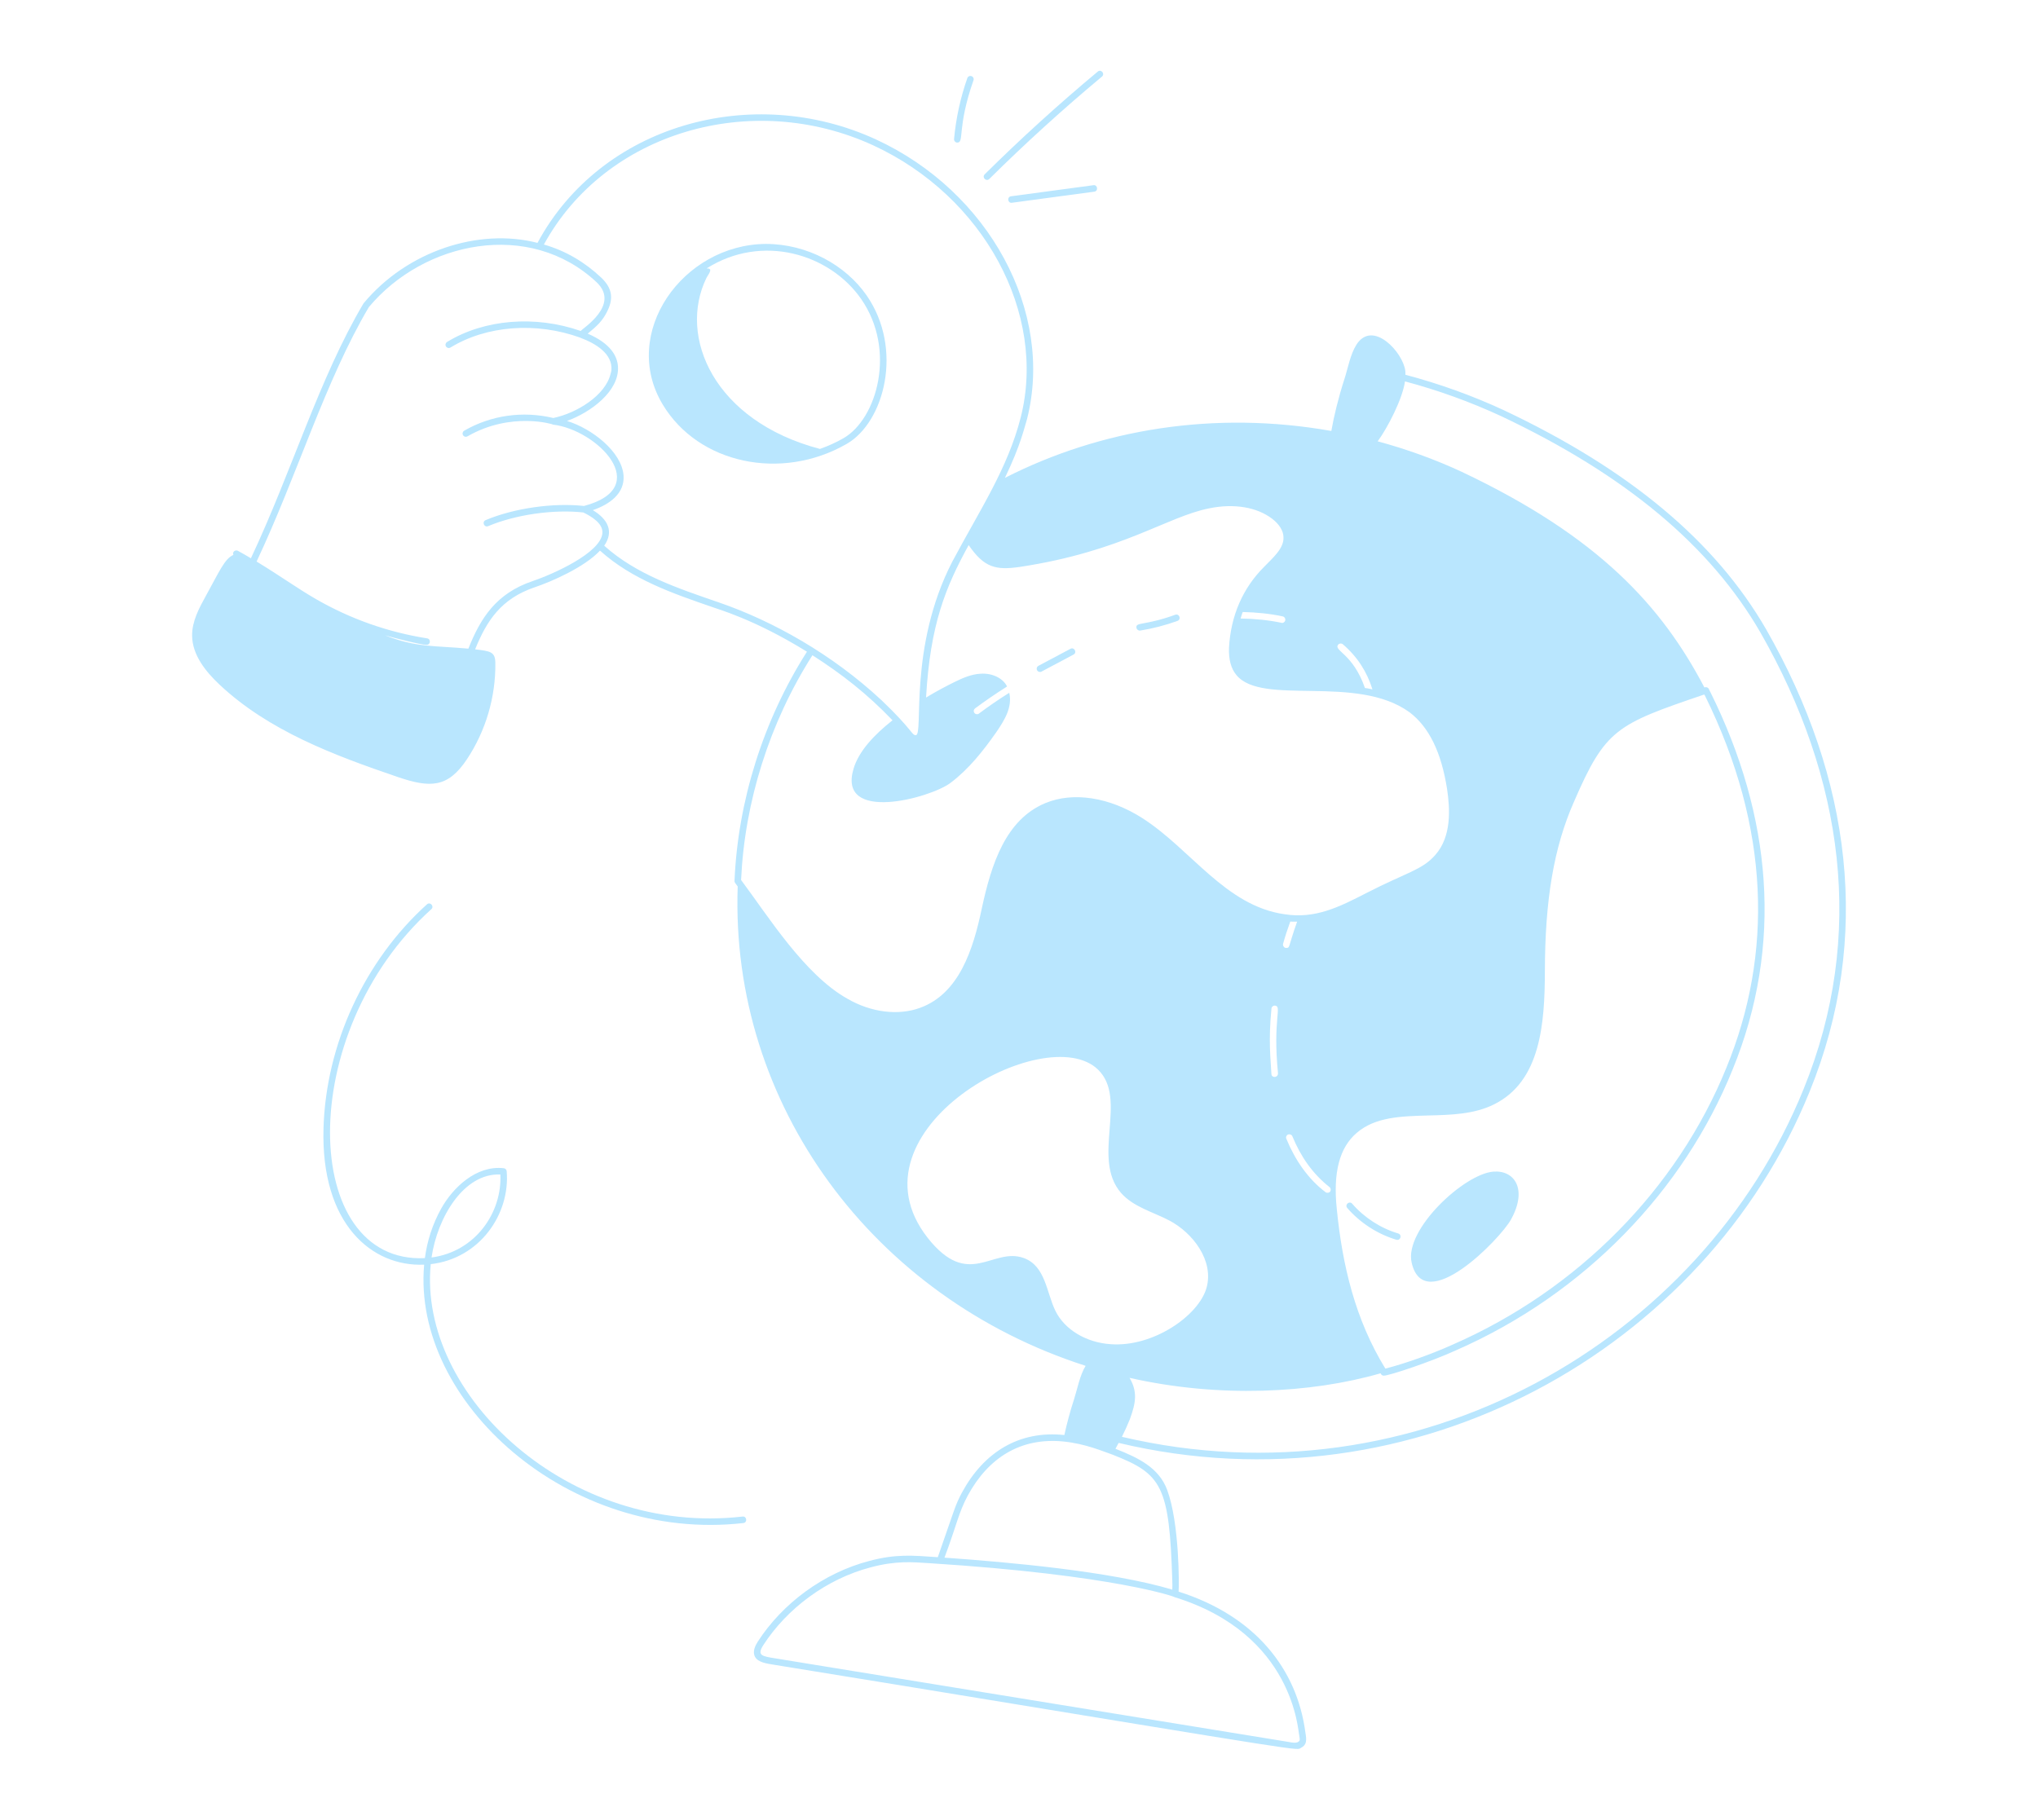 <svg width="374" height="334" viewBox="0 0 374 334" fill="none" xmlns="http://www.w3.org/2000/svg">
<path d="M155.395 81.467C162.274 77.506 165.852 64.065 159.033 54.217C155.18 48.656 148.149 44.772 140.544 44.772C125.293 44.879 113.744 61.136 121.611 74.238C128.145 85.129 143.376 88.381 155.395 81.467ZM158.048 54.901C164.525 64.254 160.954 76.883 154.798 80.427C153.413 81.225 151.959 81.873 150.469 82.4C131.043 77.286 124.343 61.809 129.661 50.972C129.806 50.677 130.553 49.713 130.285 49.427C130.12 49.25 129.885 49.282 129.672 49.269C139.867 42.813 152.293 46.593 158.048 54.901Z" fill="#B9E6FE"/>
<path d="M37.811 109.311C36.537 111.611 35.228 114.046 35.254 116.674C35.289 120.201 37.709 123.235 40.277 125.651C49.289 134.127 61.251 138.614 72.961 142.605C78.938 144.642 82.174 144.631 85.671 139.385C89.14 134.18 90.989 127.911 90.9 121.657C90.871 119.611 89.975 119.52 87.192 119.184C89.315 113.939 91.958 109.871 98.159 107.782C101.143 106.778 107.257 104.133 110.107 101.063C115.945 106.328 123.452 108.924 130.72 111.426C131.61 111.789 138.338 113.584 148.087 119.618C140.015 132.297 135.411 147.123 134.792 161.682C134.782 161.93 134.86 162.01 135.377 162.708C133.962 202.762 160.284 238.193 199.226 250.695C198.148 252.463 197.713 254.934 197.102 256.838C196.397 258.997 195.808 261.18 195.324 263.397C186.972 262.52 180.555 266.572 176.554 273.913C175.257 276.343 175.245 276.842 172.101 285.819C167.464 285.5 164.442 285.196 159.502 286.514C151.143 288.703 143.603 294.282 139.056 301.328C138.591 302.068 138.034 303.161 138.569 304.134C139.15 305.114 140.57 305.335 142.216 305.591C143.828 305.853 166.085 309.474 165.671 309.406C241.833 321.906 237.783 321.303 238.749 320.811C239.811 320.291 239.811 319.419 239.556 317.992C238.036 306.387 230.378 296.604 216.289 292.139C216.39 290.969 216.448 279.621 214.207 273.51C212.697 269.374 208.854 267.555 204.701 265.921C204.904 265.564 205.09 265.201 205.283 264.841C259.555 277.792 312.926 247.639 332.083 200.373C343.604 172.093 339.699 142.77 324.114 115.518C314.781 99.358 299.051 86.206 276.015 75.31C270.216 72.62 264.148 70.437 257.909 68.784C257.906 68.566 257.922 68.348 257.899 68.129C257.532 64.702 251.924 58.592 248.936 63.246C247.805 65.008 247.372 67.552 246.741 69.5C245.625 72.941 244.771 76.469 244.318 79.102C222.893 75.308 201.995 78.751 184.413 87.714C187.342 81.638 187.965 78.526 188.476 76.915C193.458 57.245 181.536 35.18 160.744 25.589C138.057 15.155 110.318 22.882 98.638 44.58C87.847 41.796 74.698 46.072 66.718 55.675C58.563 69.427 53.582 86.458 46.045 102.471C45.247 102.006 44.462 101.517 43.643 101.094C43.349 100.942 42.986 101.058 42.835 101.352C42.749 101.519 42.767 101.696 42.836 101.856C41.24 102.506 40.219 104.961 37.811 109.311ZM149.094 120.271C154.458 123.696 159.191 127.395 163.786 132.211C160.42 134.86 157.572 137.908 156.633 141.114C153.66 151.111 170.682 146.508 174.422 143.703C177.803 141.162 180.44 137.805 182.861 134.353C184.352 132.156 185.82 129.805 185.211 127.161C183.293 128.36 181.447 129.63 179.649 130.973C179.553 131.069 179.433 131.093 179.289 131.093C178.727 131.093 178.461 130.383 178.953 130.014C180.823 128.623 182.789 127.281 184.803 126.01C184.224 124.705 182.351 123.486 179.912 123.661C178.234 123.757 176.652 124.452 175.141 125.195C173.653 125.929 171.83 126.887 169.943 128.03C170.713 114.538 173.55 107.736 177.762 100.051C180.605 104.183 182.713 104.712 187.243 104.043C206.025 101.18 214.127 94.832 221.94 93.298C226.457 92.374 230.658 93.076 233.465 95.223C234.761 96.221 235.515 97.431 235.534 98.571C235.66 100.663 233.553 102.406 231.968 104.057C228.072 107.953 225.858 112.996 225.535 118.942C225.47 121.073 225.906 122.685 226.866 123.868C231.563 129.689 248.9 123.648 258.664 130.731C262.244 133.449 264.498 138.059 265.557 144.821C266.086 148.375 266.437 153.496 263.396 156.927C260.991 159.694 258.041 160.162 250.847 163.865C245.774 166.475 241.358 168.705 235.713 167.803C224.889 166.264 218.553 155.882 209.652 150.175C203.605 146.307 196.939 145.277 191.812 147.418C184.575 150.445 181.937 158.515 180.164 166.787C178.581 174.319 175.999 182.37 168.869 184.976C164.86 186.456 159.867 185.838 155.511 183.313C147.613 178.886 140.979 168.184 136 161.52C136.646 147.203 141.202 132.658 149.094 120.271ZM233.327 185.131C233.351 184.795 233.639 184.555 233.974 184.579C235.326 184.683 233.545 187.023 234.526 196.95C234.588 197.822 233.44 197.89 233.327 197.214C233.185 194.357 232.743 191.122 233.327 185.131ZM201.503 196.325C207.053 201.717 200.221 212.582 205.712 218.945C207.977 221.536 211.573 222.442 214.542 223.998C218.92 226.283 222.816 231.404 221.41 236.393C219.948 241.527 211.562 247.308 203.805 246.722C199.324 246.429 195.352 244.029 193.684 240.606C192.043 237.277 191.886 232.375 187.883 230.91C182.116 228.821 177.775 236.806 170.197 227.149C154.859 207.457 191.947 187.004 201.503 196.325ZM236.784 169.144C237.29 169.196 237.524 169.158 238.042 169.162C236.26 174.158 236.843 173.983 235.892 173.983C235.581 173.887 235.389 173.551 235.461 173.239C235.839 171.853 236.296 170.493 236.784 169.144ZM236.372 208.242C236.684 208.122 237.043 208.266 237.163 208.554C238.677 212.245 240.852 215.418 243.972 217.88C244.236 218.072 244.284 218.455 244.092 218.719C243.869 218.986 243.427 218.99 243.252 218.815C240.035 216.402 237.616 212.832 236.06 209.009C235.916 208.722 236.084 208.362 236.372 208.242ZM248.958 207.954C252.363 205.005 257.086 204.886 262.096 204.742C266.244 204.646 270.535 204.526 274.179 202.704C282.738 198.461 283.482 187.864 283.506 178.274C283.53 165.112 285.16 155.546 288.804 147.251C294.639 133.763 296.642 132.961 312.754 127.473C312.778 127.544 312.826 127.592 312.874 127.664C324.876 151.984 325.336 175.181 316.83 195.943C307.792 218.263 289.475 236.796 266.604 246.793C262.428 248.677 257.553 250.357 254.233 251.204C248.719 242.235 246.336 232.278 245.314 221.86C244.619 215.195 245.818 210.64 248.958 207.954ZM245.578 118.314C245.794 118.074 246.177 118.051 246.417 118.242C249.102 120.548 250.85 123.293 251.864 126.534C250.867 126.299 250.996 126.365 250.484 126.282C248.282 119.91 244.655 119.442 245.578 118.314ZM228.063 112.332C230.621 112.392 233.132 112.649 235.389 113.136C235.725 113.208 235.916 113.519 235.868 113.855C235.771 114.243 235.358 114.415 235.149 114.311C232.84 113.822 230.292 113.565 227.664 113.526C227.961 112.522 227.97 112.572 228.063 112.332ZM238.431 318.525C238.634 319.652 238.456 319.505 238.207 319.742C237.745 319.977 237.084 319.847 236.444 319.723C236.204 319.684 140.918 304.174 142.4 304.407C139.768 303.998 138.887 303.85 140.067 301.972C144.393 295.272 151.635 289.813 159.808 287.673C164.435 286.439 167.413 286.719 170.476 286.913C204.8 289.092 216.003 293.221 215.484 293.133C237.579 299.928 238.183 317.941 238.431 318.525ZM215.132 290.175C215.147 290.728 215.163 291.258 215.134 291.774C203.829 288.401 185.088 286.731 173.324 285.904C175.629 279.758 175.866 277.749 177.61 274.482C181.371 267.579 187.266 263.813 195.124 264.579C199.277 264.994 202.517 266.443 204.195 267.01C213.199 270.546 214.597 272.639 215.132 290.175ZM257.832 70.004C263.924 71.631 269.847 73.77 275.507 76.395C298.308 87.182 313.868 100.176 323.074 116.115C338.276 142.719 342.486 171.663 330.973 199.923C312.248 246.116 260.042 276.477 205.885 263.724C206.413 262.667 206.903 261.595 207.339 260.506C208.449 257.486 208.786 255.447 207.287 252.899C223.6 256.609 240.536 255.765 253.346 252.067C253.394 252.115 253.418 252.163 253.442 252.211C253.538 252.403 253.729 252.499 253.945 252.499C254.962 252.499 262.556 249.961 267.083 247.896C290.938 237.474 309.042 218.345 317.933 196.375C327.346 173.387 325.106 149.707 313.905 127.089C313.785 126.897 313.689 126.681 313.617 126.513C313.521 126.226 313.186 126.058 312.874 126.154L312.778 126.178C304.994 111.337 293.484 98.535 268.234 86.596C263.273 84.29 258.108 82.434 252.823 81.004C254.635 78.533 257.374 73.258 257.832 70.004ZM160.243 26.677C180.518 36.031 192.156 57.501 187.315 76.62C184.913 86.004 179.902 93.436 174.776 103.055C166.63 118.811 169.546 134.899 168.072 134.938C167.316 134.973 167.442 133.922 161.765 128.519C152.742 120.114 141.919 114.013 131.872 110.555C124.423 107.991 116.755 105.447 110.881 100.163C112.714 97.526 111.511 95.27 108.792 93.635C111.903 92.572 114.657 90.561 114.43 87.295C114.128 82.945 108.642 78.661 104.045 77.262C108.429 75.694 113.705 71.753 113.405 67.267C113.279 65.382 112.085 63.057 107.853 61.24C109.606 59.787 110.513 58.95 111.374 57.272C112.617 54.854 112.414 52.934 110.318 50.941C107.347 48.151 103.872 46.049 99.812 44.882C111.123 24.212 137.955 16.424 160.243 26.677ZM67.693 56.364C77.809 44.257 97.181 40.253 109.494 51.812C113.894 55.996 106.822 60.32 106.568 60.748C98.229 57.834 88.865 58.589 82.04 62.767C81.758 62.94 81.669 63.309 81.841 63.591C81.955 63.776 82.152 63.877 82.353 63.877C82.461 63.877 82.568 63.849 82.665 63.79C89.266 59.748 98.376 59.052 106.457 61.964C106.468 61.969 106.474 61.98 106.485 61.985C109.318 63.04 112.443 64.925 112.205 67.949C112.187 68.178 112.097 68.412 112.041 68.644C111.11 72.532 105.919 75.81 101.541 76.723C95.933 75.385 90.13 76.208 85.189 79.051C84.903 79.216 84.803 79.583 84.968 79.869C85.079 80.063 85.281 80.17 85.488 80.17C85.59 80.17 85.693 80.144 85.786 80.091C93.83 75.457 101.663 77.926 101.423 77.913C101.442 77.917 101.453 77.936 101.473 77.938C109.541 78.863 120.084 89.466 107.164 92.869C101.528 92.244 94.297 93.281 89.118 95.468C88.389 95.775 88.849 96.878 89.584 96.573C94.595 94.456 101.599 93.451 107.047 94.063C108.616 94.821 110.674 96.097 110.55 97.837C110.289 101.509 101.305 105.459 97.777 106.646C91.004 108.926 88.168 113.502 85.953 119.058C79.822 118.485 76.371 118.89 70.642 116.601C72.312 117.089 77.246 118.362 78.29 118.362C79.022 118.362 79.109 117.285 78.382 117.17C71.178 116.032 64.321 113.609 57.997 109.968C54.537 107.976 51.489 105.74 47.087 103.069C54.532 87.279 59.678 69.906 67.693 56.364Z" fill="#B9E6FE"/>
<path d="M277.278 223.856C280.38 218.262 277.926 214.76 274.077 215.047C268.691 215.447 257.689 225.702 259.051 231.734C261.325 241.803 275.293 227.435 277.278 223.856ZM175.679 26.169C177.015 26.169 175.572 23.52 178.647 14.736C178.757 14.423 178.592 14.081 178.279 13.973C177.966 13.864 177.626 14.026 177.516 14.34C176.253 17.947 175.433 21.707 175.081 25.515C175.05 25.844 175.293 26.137 175.623 26.167C175.642 26.168 175.66 26.169 175.679 26.169ZM201.457 13.137C194.296 19.107 187.314 25.452 180.707 31.994C180.142 32.553 180.987 33.403 181.55 32.846C188.133 26.327 195.089 20.006 202.225 14.057C202.835 13.548 202.063 12.626 201.457 13.137ZM185.539 36.028C184.738 36.134 184.938 37.347 185.698 37.215L200.811 35.181C201.613 35.075 201.415 33.863 200.652 33.994L185.539 36.028ZM136.411 279.552C137.214 279.46 137.042 278.259 136.275 278.36C104.543 281.994 76.691 256.129 79.048 232.031C88.031 231.008 93.654 222.852 92.982 214.968C92.957 214.685 92.737 214.457 92.454 214.424C87.379 213.841 83.094 218.027 80.985 221.797C79.358 224.706 78.391 227.784 77.971 230.923C55.157 232.066 53.971 189.611 79.155 166.879C79.747 166.347 78.935 165.457 78.352 165.99C66.908 176.319 59.811 191.686 59.367 207.096C58.861 224.734 68.297 232.544 77.837 232.124C75.58 257.304 104.41 283.193 136.411 279.552ZM91.822 215.575C92.157 222.552 87.255 229.732 79.195 230.809C80.255 223.497 85.083 215.294 91.822 215.575ZM191.129 123.27L197.007 120.143C197.717 119.766 197.125 118.705 196.445 119.085L190.567 122.212C190.274 122.368 190.163 122.73 190.319 123.022C190.477 123.318 190.844 123.424 191.129 123.27ZM209.242 115.739C211.569 115.364 213.872 114.766 216.084 113.964C216.833 113.693 216.417 112.563 215.677 112.837C209.967 114.905 208.368 114.109 208.555 115.244C208.602 115.538 208.929 115.795 209.242 115.739ZM256.253 227.551C257.015 227.774 257.354 226.631 256.595 226.402C253.359 225.434 250.358 223.494 248.146 220.94C247.628 220.34 246.721 221.124 247.24 221.724C249.599 224.448 252.8 226.518 256.253 227.551Z" fill="#B9E6FE"/>
</svg>

